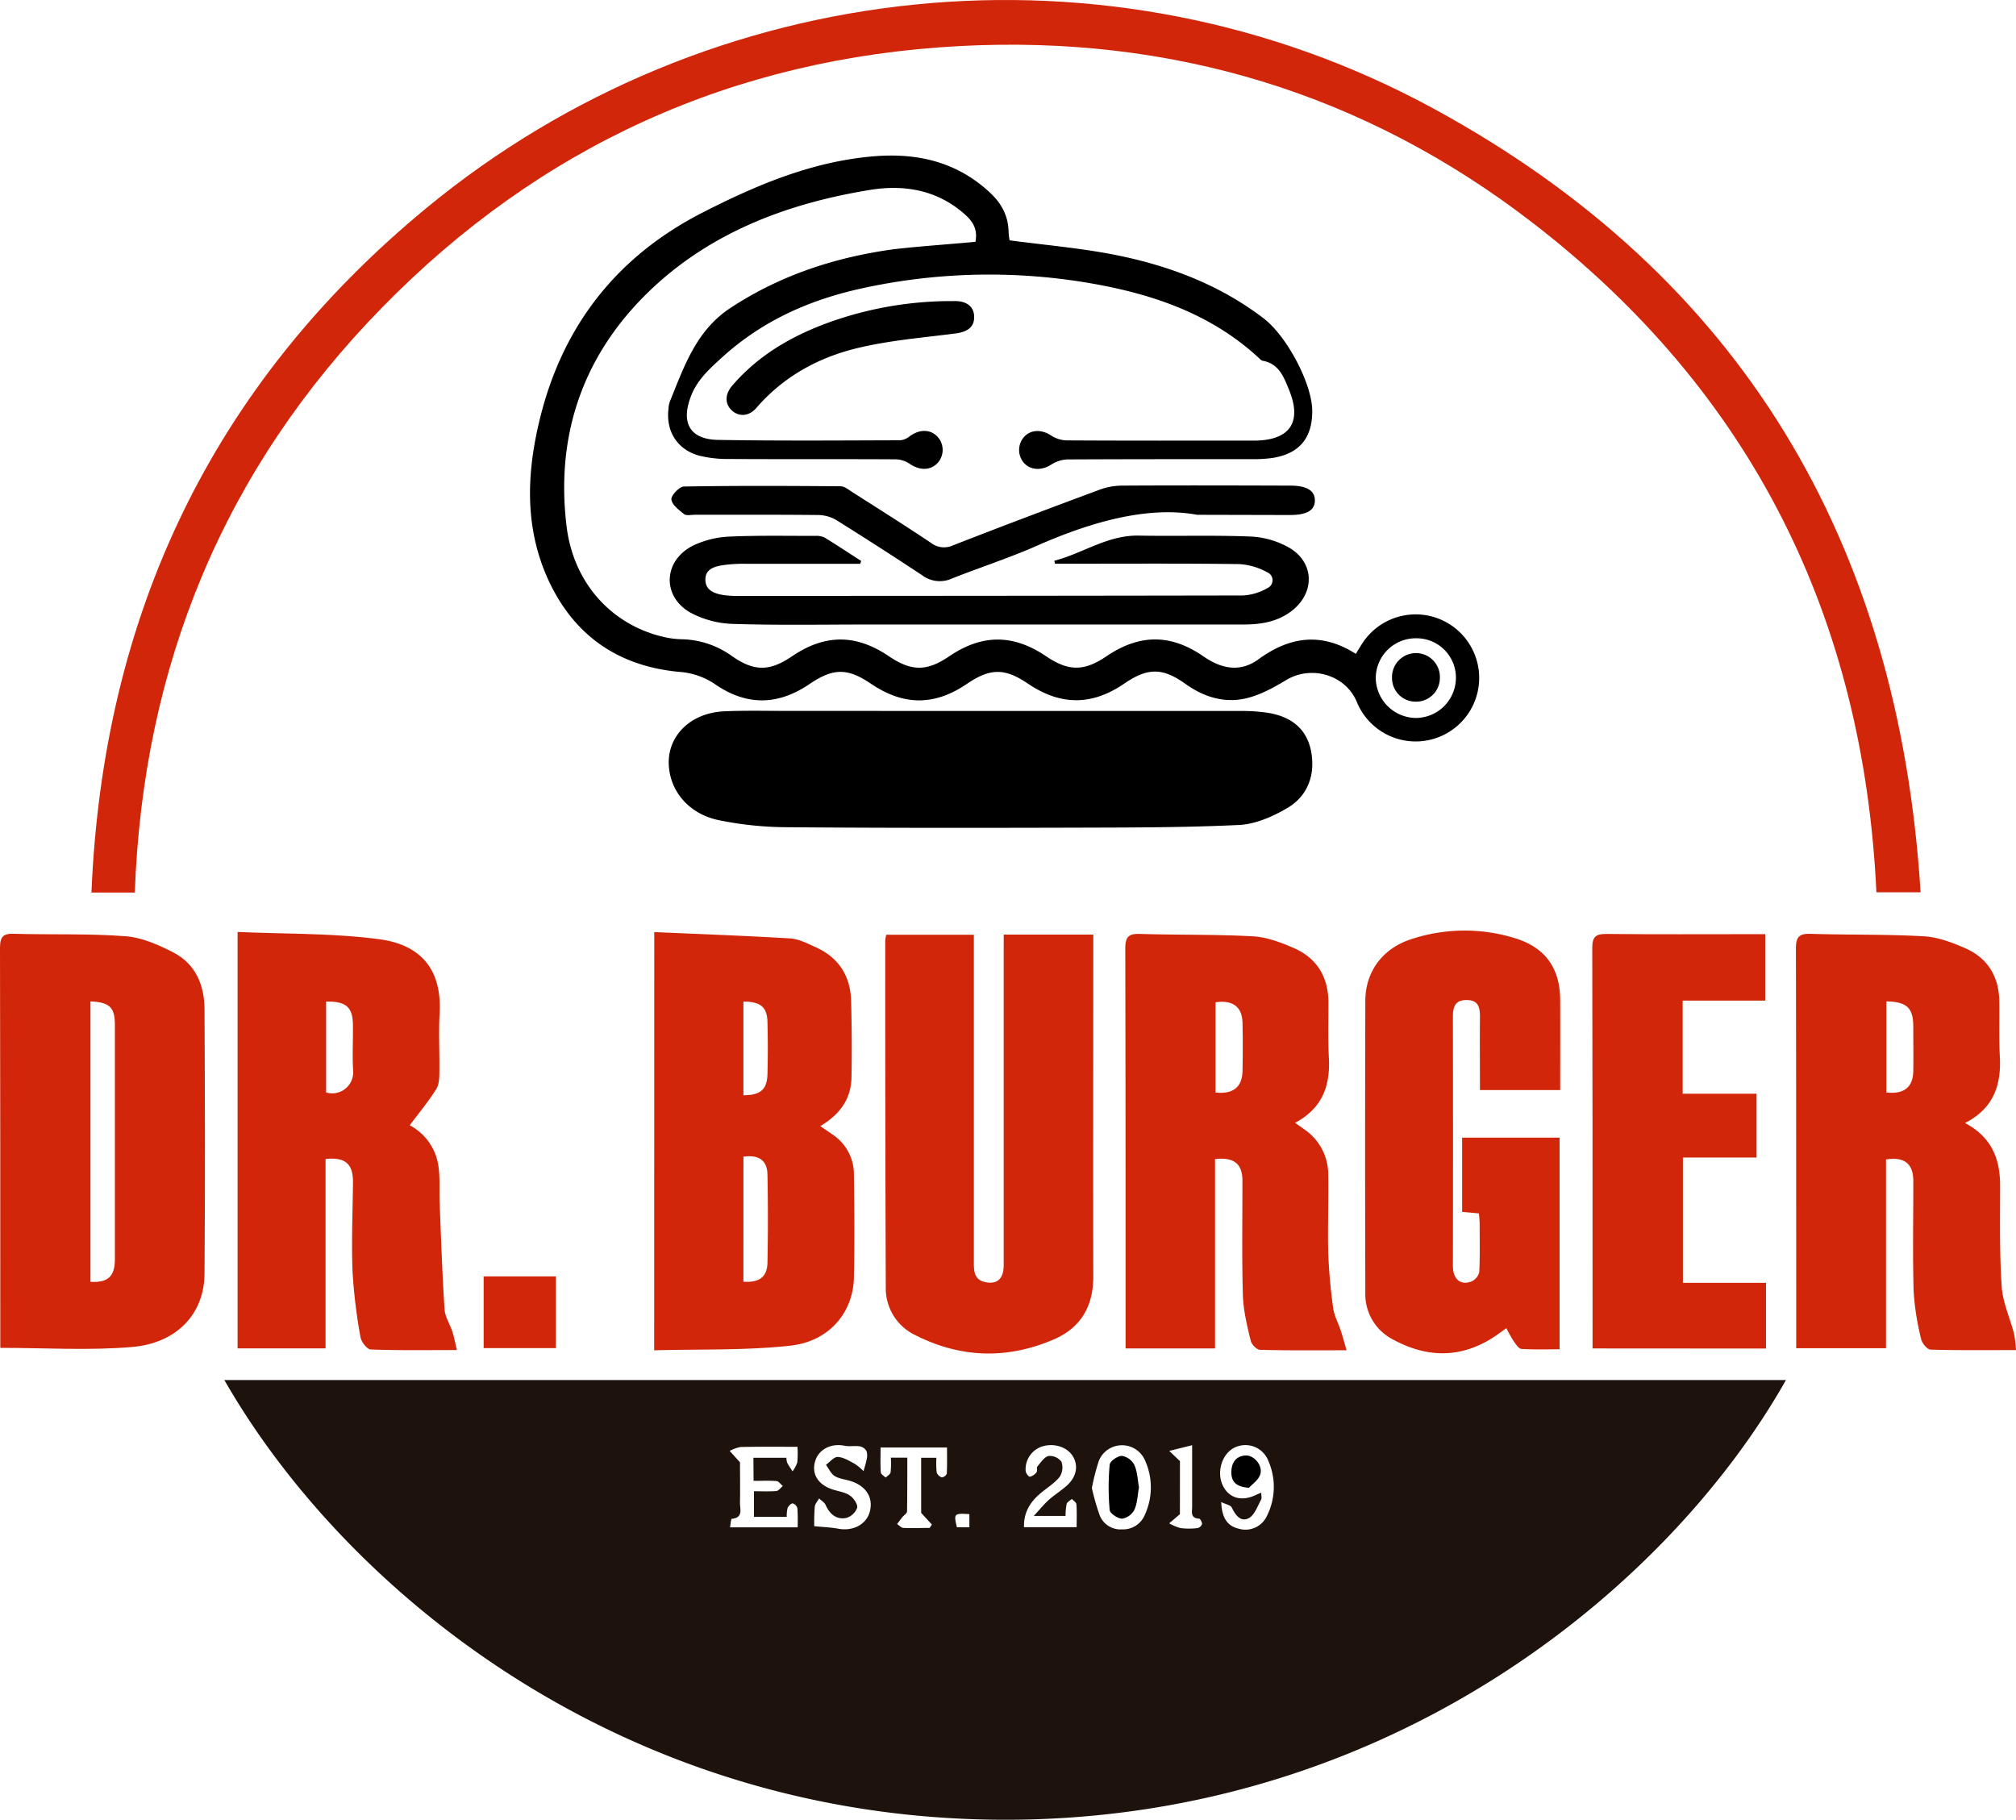 <svg id="Capa_1" data-name="Capa 1" xmlns="http://www.w3.org/2000/svg" viewBox="0 0 550.51 496.91"><defs><style>.cls-1{fill:#1e120d;}.cls-2{fill:#d12609;}</style></defs><path class="cls-1" d="M266.38,533.18H692.82c-31.4,55.55-105.07,117.39-206.51,120C379.24,655.88,300.55,592.8,266.38,533.18Zm144.48,21.23h9a4.9,4.9,0,0,0,.22,1.37c.42.81,1,1.57,1.45,2.35a9.11,9.11,0,0,0,1.31-2.45,26.8,26.8,0,0,0,.05-4.26c-5.42,0-10.47-.06-15.52.05a10.48,10.48,0,0,0-3,1.07l2.82,3.11c0,3,.07,7,0,10.94-.05,1.74,1,4.2-2.24,4.49-.23,0-.33,1.54-.48,2.33h18.46a51.83,51.83,0,0,0-.06-5.19,1.92,1.92,0,0,0-1.28-1.35c-.47,0-1.17.71-1.4,1.26a8.8,8.8,0,0,0-.23,2.42H411v-7c2.21,0,4.18.11,6.13-.06.62-.06,1.17-.88,1.75-1.36-.57-.47-1.11-1.3-1.71-1.35-2.05-.17-4.11-.06-6.27-.06Zm16.61,18.69c2.46.24,4.55.31,6.58.69,4.06.75,7.75-1.22,8.62-4.78.93-3.75-1.05-6.89-5.23-8.23-1.47-.47-3.13-.6-4.4-1.38-1-.64-1.6-2-2.37-3.06,1.07-.77,2.18-2.2,3.21-2.15,1.58.08,3.17,1.08,4.65,1.88a15.21,15.21,0,0,1,2.4,2c.29-1.09.66-2.16.85-3.26a3.9,3.9,0,0,0-.07-2.28,2.73,2.73,0,0,0-1.81-1.24c-1.36-.21-2.81.11-4.15-.16-3.6-.74-7,.92-8,4.11-1.07,3.37.55,6.3,4.34,7.69,1.66.61,3.55.79,5,1.72,1.06.68,2.29,2.4,2.1,3.4a4.53,4.53,0,0,1-3,2.8c-2.69.52-4.51-1.07-5.63-3.57-.31-.71-1.16-1.18-1.77-1.76-.41.75-1.11,1.48-1.18,2.27A52.57,52.57,0,0,0,427.47,573.1Zm33.36-18.68a24.44,24.44,0,0,0,.07,4,2.23,2.23,0,0,0,1.41,1.35,1.73,1.73,0,0,0,1.35-1c.12-2.41.06-4.83.06-7.16H445.58c0,2.41-.09,4.6.06,6.78,0,.5.87,1,1.34,1.43.47-.48,1.26-.9,1.34-1.44a26.11,26.11,0,0,0,.07-4h4.49c0,5,0,9.82-.07,14.64,0,.58-.91,1.13-1.37,1.71s-.9,1.19-1.35,1.78c.56.37,1.11,1,1.68,1.06,2.4.12,4.81,0,7.21,0l.61-.92-2.93-3.19V554.42Zm77.76,12.09c.22,4.12,1.47,6.47,4.75,7.26a6.46,6.46,0,0,0,7.77-3.54,17.68,17.68,0,0,0,.32-15.06,6.71,6.71,0,0,0-9.09-3.58c-3.56,1.64-5.15,6.87-3.21,10.59,1.74,3.36,5.18,4.24,9.07,2.33.36-.18.73-.31,1.33-.56,0,.79.19,1.43,0,1.83-1,1.81-1.8,4.27-3.4,5.12-2.2,1.17-3.68-.85-4.67-2.94C541.13,567.35,540,567.17,538.59,566.51Zm-35.31-3.84a63.15,63.15,0,0,0,2.16,7.53,6.1,6.1,0,0,0,6.12,3.76,6.36,6.36,0,0,0,6.11-3.82,17.91,17.91,0,0,0,.09-15.08,6.84,6.84,0,0,0-12.54.08A59.46,59.46,0,0,0,503.28,562.67Zm-18.54,10.7h14.38c0-2.27.09-4.25-.06-6.22,0-.53-.81-1-1.24-1.5-.49.45-1.27.82-1.43,1.37a16.47,16.47,0,0,0-.3,3.28h-8.68c1.76-1.9,2.83-3.25,4.11-4.39,1.56-1.39,3.37-2.5,4.92-3.9,2.65-2.38,3.21-5.41,1.65-8s-5.29-3.73-8.52-2.64a6.54,6.54,0,0,0-4.37,6.69c.07.58.82,1.57,1.14,1.53a3.32,3.32,0,0,0,1.83-1.22c.29-.35-.06-1.23.23-1.58.92-1.08,1.87-2.59,3.06-2.86a4,4,0,0,1,3.51,1.56,4.73,4.73,0,0,1-.5,4.15c-1.41,1.76-3.48,3-5.25,4.5C486.39,566.51,484.63,569.41,484.74,573.37Zm42.58-3.56-2.93,2.51a13.5,13.5,0,0,0,3.12,1.3,19.3,19.3,0,0,0,4.62,0,1.71,1.71,0,0,0,1.23-1.11c.06-.47-.49-1.45-.8-1.47-2.52-.12-1.88-2-1.9-3.36,0-5.27,0-10.54,0-16.7l-6.25,1.56,2.92,2.79Zm-57.49,0c-4.2-.27-4.3-.16-3.41,3.59h3.41Z" transform="translate(-205.12 -156.33)"/><path class="cls-2" d="M241.93,400.06H230.09c3.17-75.79,32.87-138.54,91.38-186.85,77.42-63.91,186.6-75.34,275-27.28C680.71,231.7,723.58,304.41,729.58,400H717.51c-3.52-75-34-136.51-93.54-182.57-46-35.61-98.79-51.6-156.85-48.52-61.71,3.28-114.58,27.31-157.75,71.48S244.17,338.18,241.93,400.06Z" transform="translate(-205.12 -156.33)"/><path d="M471.49,222.36c.6-3.2-.52-5.32-2.67-7.29-7.52-6.83-16.65-8.41-26.05-6.89-23.35,3.79-45,12.11-61.91,29.2-17.07,17.28-24,38.68-21,62.85,1.95,15.59,12.57,27,26.92,30.13a24.48,24.48,0,0,0,4.59.54,24.21,24.21,0,0,1,13.6,4.57c6.09,4.29,10.35,4.21,16.43.08,9-6.1,17.47-6.11,26.47,0,6.15,4.15,10.37,4.15,16.45,0,9-6.09,17.47-6.09,26.48,0,6.11,4.13,10.37,4.13,16.45,0,9-6.09,17.51-6.18,26.46,0,4.95,3.44,10.06,4.46,15.06.82,8.58-6.26,17.25-7.43,26.58-1.49.66-1.06,1.21-2,1.8-2.89a17.35,17.35,0,1,1-1.51,16.05c-3.07-7.42-12.39-10.16-19.3-6-3.44,2.07-7.14,4.11-11,5-5.94,1.36-11.52-.37-16.57-4-6.29-4.48-10.34-4.36-16.7,0-8.8,6-17.32,6-26.21,0-6.36-4.32-10.31-4.3-16.72.05-8.83,6-17.27,6-26.22-.07-6.37-4.31-10.26-4.29-16.72.09-8.71,5.92-17.26,6-25.91,0a19.91,19.91,0,0,0-9.84-3.32c-17-1.62-29.14-10.38-36-26-6.17-14.1-5.44-28.79-1.85-43.31,6.27-25.36,21.08-44.21,44.42-56.13,14.72-7.52,29.87-13.92,46.61-15.33,11.81-1,22.61,1.42,31.65,9.75,3.29,3,5.2,6.49,5.26,11a16.37,16.37,0,0,0,.28,2.19c9.67,1.29,19.16,2.09,28.45,3.9,14.77,2.89,28.72,8.11,40.85,17.36,6.47,4.94,13.23,17.87,13.33,25.17.09,7.49-3.47,11.84-10.87,13a38,38,0,0,1-6,.32c-16.7,0-33.39,0-50.09.08a9,9,0,0,0-4.42,1.48c-2.47,1.55-5.4,1.52-7.26-.44a5.38,5.38,0,0,1,0-7.24c1.87-2,4.75-2,7.26-.39a8.25,8.25,0,0,0,4.13,1.39c16.91.1,33.83.06,50.75.06h1c9.45-.16,12.78-5.09,9.15-13.91-1.39-3.4-2.73-7.14-7.19-7.89a1.81,1.81,0,0,1-.81-.56c-13.7-12.77-30.66-18.16-48.58-21a162.44,162.44,0,0,0-59.7,1.71c-14.33,3.09-27.35,8.77-38.51,18.91-3.69,3.35-7,6.37-8.63,10.94-2.64,7.15,0,11.49,7.57,11.61,16.58.28,33.17.15,49.76.1a5,5,0,0,0,2.57-1.13c2.76-2,5.8-1.9,7.71.34a5.32,5.32,0,0,1-.15,7c-1.92,2.07-4.89,2.06-7.51.28a7.37,7.37,0,0,0-3.81-1.29c-15.26-.09-30.52,0-45.78-.09a32.42,32.42,0,0,1-7.87-.88c-6-1.57-9.25-6.6-8.51-12.81a7.08,7.08,0,0,1,.36-1.95c3.91-9.59,7.17-19.45,16.61-25.64,13.62-8.94,28.6-13.82,44.55-16C456.59,223.54,464,223.07,471.49,222.36ZM591.67,330.63a10.92,10.92,0,0,0-10.87,11,11.08,11.08,0,0,0,10.89,10.76,11,11,0,0,0,11-10.95A10.76,10.76,0,0,0,591.67,330.63Z" transform="translate(-205.12 -156.33)"/><path class="cls-2" d="M741.71,463c7.37,3.92,9.6,9.89,9.58,17.17,0,9.16-.18,18.35.43,27.48.3,4.36,2.27,8.61,3.39,12.93a35.15,35.15,0,0,1,.52,4.43c-8.11,0-15.71.1-23.3-.13-.93,0-2.36-1.73-2.6-2.87a71.52,71.52,0,0,1-2.05-13c-.29-10.05-.08-20.11-.09-30.17,0-4.71-2.42-6.68-7.46-5.89v51.55H695.61v-6c0-34.39,0-68.77-.08-103.16,0-3.3,1-4.09,4.11-4,10.27.32,20.57.09,30.82.67,3.84.21,7.75,1.69,11.33,3.27,6.12,2.69,9.18,7.72,9.28,14.45.07,5.08-.11,10.18.15,15.25C751.61,452.64,749.53,459,741.71,463Zm-21.47-33.21v24.86c4.77.57,7.26-1.42,7.34-5.8.07-4.08,0-8.16,0-12.24C727.57,431.58,725.81,429.88,720.24,429.79Z" transform="translate(-205.12 -156.33)"/><path class="cls-2" d="M536.91,472.85v51.71H512.48v-6c0-34.38,0-68.77-.08-103.15,0-3.25.88-4.15,4.06-4.05,10.27.32,20.57.1,30.82.66,3.74.2,7.54,1.64,11,3.14,6.41,2.74,9.56,7.9,9.6,14.91,0,5.08-.14,10.18.12,15.25.39,7.6-1.87,13.72-9.22,17.62,1,.74,1.78,1.26,2.52,1.8a14.88,14.88,0,0,1,6.52,12.09c.13,7.18-.18,14.37,0,21.55a148.16,148.16,0,0,0,1.35,15.16c.29,2.13,1.42,4.14,2.1,6.23.51,1.55.93,3.14,1.56,5.29-8.44,0-16,.08-23.63-.12-.9,0-2.31-1.47-2.54-2.48-1-4.07-2-8.21-2.14-12.35-.31-10.38-.12-20.77-.13-31.16C544.45,474.2,542.17,472.26,536.91,472.85Zm.14-18.19c4.75.54,7.27-1.45,7.36-5.83s.1-8.81,0-13.22-2.75-6.26-7.36-5.57Z" transform="translate(-205.12 -156.33)"/><path class="cls-2" d="M205.2,524.4v-6.12c0-34.36,0-68.72-.08-103.08,0-3.12.9-4,3.89-3.87,10.16.28,20.35-.1,30.46.67,4.43.33,8.93,2.35,13,4.43,6.06,3.14,8.47,8.93,8.5,15.49.12,24.08.18,48.17,0,72.26-.07,10.91-7.56,19-19.95,20C229.27,525.16,217.4,524.4,205.2,524.4Zm24.62-94.61v76.57c4.72.31,6.66-1.46,6.67-6.05q0-32.12,0-64.24C236.49,431.43,235,430,229.82,429.79Z" transform="translate(-205.12 -156.33)"/><path class="cls-2" d="M479.21,411.54h24.45v3.62c0,29.95-.06,59.91,0,89.86,0,8.08-3.46,13.92-10.77,17.07-12.69,5.47-25.4,5.13-37.77-1.14A14.13,14.13,0,0,1,447,507.78q-.18-47.25-.15-94.5a10.86,10.86,0,0,1,.27-1.69h23.93v4.09q0,42.76,0,85.55c0,2.52.25,4.69,3.26,5.25,3.19.59,4.89-1,4.89-4.74q0-43.11,0-86.22Z" transform="translate(-205.12 -156.33)"/><path class="cls-2" d="M270,410.82c13.23.59,26.12.32,38.75,2,10.12,1.35,17.15,7.15,16.41,20.24-.29,5.18,0,10.39-.06,15.58,0,1.74,0,3.77-.89,5.15-2.1,3.37-4.68,6.45-7.21,9.83a14.94,14.94,0,0,1,7.85,11.21c.47,3.26.18,6.62.32,9.92.39,9.7.71,19.4,1.34,29.07.13,2.1,1.48,4.1,2.15,6.18.47,1.47.74,3,1.22,5-8.32,0-15.92.13-23.5-.16-1,0-2.62-2.09-2.83-3.39a148.56,148.56,0,0,1-2.17-18c-.31-8.05.05-16.13.13-24.2.05-5.05-2.05-7-7.49-6.42v51.71H270Zm24.17,43.84a5.74,5.74,0,0,0,7.38-5.89c-.25-4.18,0-8.39-.06-12.58-.06-4.86-1.86-6.44-7.32-6.35Z" transform="translate(-205.12 -156.33)"/><path class="cls-2" d="M383.78,410.86c12.67.56,24.89,1,37.09,1.73,2.43.15,4.85,1.43,7.14,2.47,6.24,2.86,9.37,7.91,9.53,14.69.17,7,.23,13.93.09,20.88-.11,5.89-3.27,10.12-8.51,13.21l3.26,2.25A13,13,0,0,1,438.3,477c.12,9.39.21,18.78,0,28.17-.19,9.58-6.75,17.48-17.41,18.64-12.22,1.33-24.62.91-37.13,1.26Zm24.34,95.47c4.29.31,6.49-1.27,6.57-5.15q.24-12.06,0-24.12c-.08-3.89-2.36-5.44-6.56-4.87Zm0-76.49v25.57c4.62,0,6.45-1.5,6.57-5.71q.19-7.11,0-14.23C414.61,431.33,412.82,429.86,408.16,429.84Z" transform="translate(-205.12 -156.33)"/><path d="M475.46,350.48q34.16,0,68.3,0a49.38,49.38,0,0,1,7.59.5c6.11,1,10.56,4.15,11.78,10.47s-.8,12.17-6.44,15.51c-4,2.35-8.71,4.43-13.2,4.65-15.22.73-30.48.69-45.73.74-26.08.07-52.17.09-78.25-.13a94.49,94.49,0,0,1-18.06-1.91c-7.89-1.62-13-7.44-13.65-14.37-.82-8.25,5.57-14.91,15-15.36,5.52-.26,11.05-.12,16.58-.12Z" transform="translate(-205.12 -156.33)"/><path class="cls-2" d="M631.16,454H609.25c0-6.78-.07-13.38,0-20,0-2.71-.48-4.59-3.69-4.58s-3.7,2-3.7,4.63q.06,34,0,68c0,3.61,2.17,5.42,5.13,4.18a3.72,3.72,0,0,0,2.07-2.52c.22-4.41.12-8.84.1-13.26,0-.86-.11-1.72-.19-2.77l-4.59-.41V467H631v57.79c-3.39,0-6.89.13-10.36-.1-.78,0-1.58-1.28-2.18-2.11a40.72,40.72,0,0,1-2-3.56c-1.12.8-2,1.45-2.87,2.06-9.18,6.22-18.61,6.21-28.16,1a13.89,13.89,0,0,1-7.48-12.83q-.12-39.8,0-79.6c0-8,4.75-14.37,12.59-16.87a46.42,46.42,0,0,1,28.39-.21c8.23,2.55,12.2,8.22,12.23,16.85C631.19,437.5,631.16,445.65,631.16,454Z" transform="translate(-205.12 -156.33)"/><path class="cls-2" d="M640,524.56V518c0-34.26,0-68.51-.08-102.76,0-3.13.94-3.9,3.93-3.87,13.26.14,26.52.06,39.78.06h3.53v18.14H664.6V455h20.18v17.42H664.67v34.22h22.69v17.95Z" transform="translate(-205.12 -156.33)"/><path d="M440,310.29q-15.72,0-31.43,0a39.38,39.38,0,0,0-6,.37c-2.34.36-4.87,1.05-4.83,4s2.58,3.81,5.09,4.19a27.73,27.73,0,0,0,4,.21q68.82,0,137.63-.12a14.76,14.76,0,0,0,6.73-2,2.35,2.35,0,0,0,0-4.32,18.22,18.22,0,0,0-7.66-2.25c-15.69-.2-31.39-.1-47.09-.1h-3.24l-.17-.82c7.76-2,14.49-7,23-6.86,10.16.19,20.34-.15,30.5.25A23.54,23.54,0,0,1,557,305.8c7.06,4,7.29,12.32.92,17.3-4,3.11-8.6,3.78-13.45,3.77H442.29c-12.27,0-24.55.23-36.8-.16a26.22,26.22,0,0,1-11.92-3.13c-7.92-4.61-7.23-14.45,1.08-18.39a25.62,25.62,0,0,1,9.55-2.32c7.84-.36,15.69-.19,23.54-.2a5.19,5.19,0,0,1,2.56.46c3.37,2.06,6.65,4.25,10,6.39Z" transform="translate(-205.12 -156.33)"/><path d="M532,296.91c-13.24-2.44-28.66,1.79-43.75,8.46-7.56,3.34-15.48,5.88-23.17,8.94a8.05,8.05,0,0,1-8.11-.86q-11.6-7.68-23.41-15.06a9.92,9.92,0,0,0-4.89-1.42c-11.27-.12-22.55-.06-33.82-.07-1,0-2.28.32-2.92-.18-1.42-1.11-3.31-2.55-3.47-4-.12-1.09,2.17-3.51,3.42-3.53,14.24-.25,28.5-.18,42.75-.07,1.08,0,2.21.93,3.22,1.58,7.17,4.57,14.36,9.11,21.44,13.83a5.81,5.81,0,0,0,6.05.73c13.26-5.18,26.59-10.2,39.93-15.16a18.38,18.38,0,0,1,6.09-1.16c15.36-.09,30.72-.05,46.08,0,4.54,0,6.77,1.38,6.73,4.09s-2.24,3.94-6.85,3.94Z" transform="translate(-205.12 -156.33)"/><path d="M471.13,243c0,2.67-1.88,4-5.16,4.4-9,1.16-18,1.87-26.77,4-10.65,2.57-20.15,7.78-27.51,16.29-2,2.35-4.74,2.53-6.69.75s-2-4.36.06-6.79c6.94-8.09,15.81-13.33,25.66-17a98.92,98.92,0,0,1,34.73-6.1C469.13,238.41,471.18,240.09,471.13,243Z" transform="translate(-205.12 -156.33)"/><path class="cls-2" d="M356.91,504.88v19.59H337.19V504.88Z" transform="translate(-205.12 -156.33)"/><path d="M546.15,562.61c-3.78-.27-4.81-1.92-4.79-4.31s1.14-4.32,3.84-4.52c2.18-.17,4.74,2.56,4.11,5C548.89,560.45,547,561.7,546.15,562.61Z" transform="translate(-205.12 -156.33)"/><path d="M516.14,562.49c-.38,2.08-.42,4.27-1.25,6.12a4.61,4.61,0,0,1-3.36,2.43c-1.19,0-3.31-1.43-3.39-2.37a67.82,67.82,0,0,1,0-12.34c.09-1,2.17-2.43,3.33-2.43a4.69,4.69,0,0,1,3.39,2.45C515.72,558.2,515.76,560.4,516.14,562.49Z" transform="translate(-205.12 -156.33)"/><path d="M591.72,347.94a6.44,6.44,0,0,1-6.48-6.51,6.54,6.54,0,1,1,13.07.08A6.49,6.49,0,0,1,591.72,347.94Z" transform="translate(-205.12 -156.33)"/></svg>